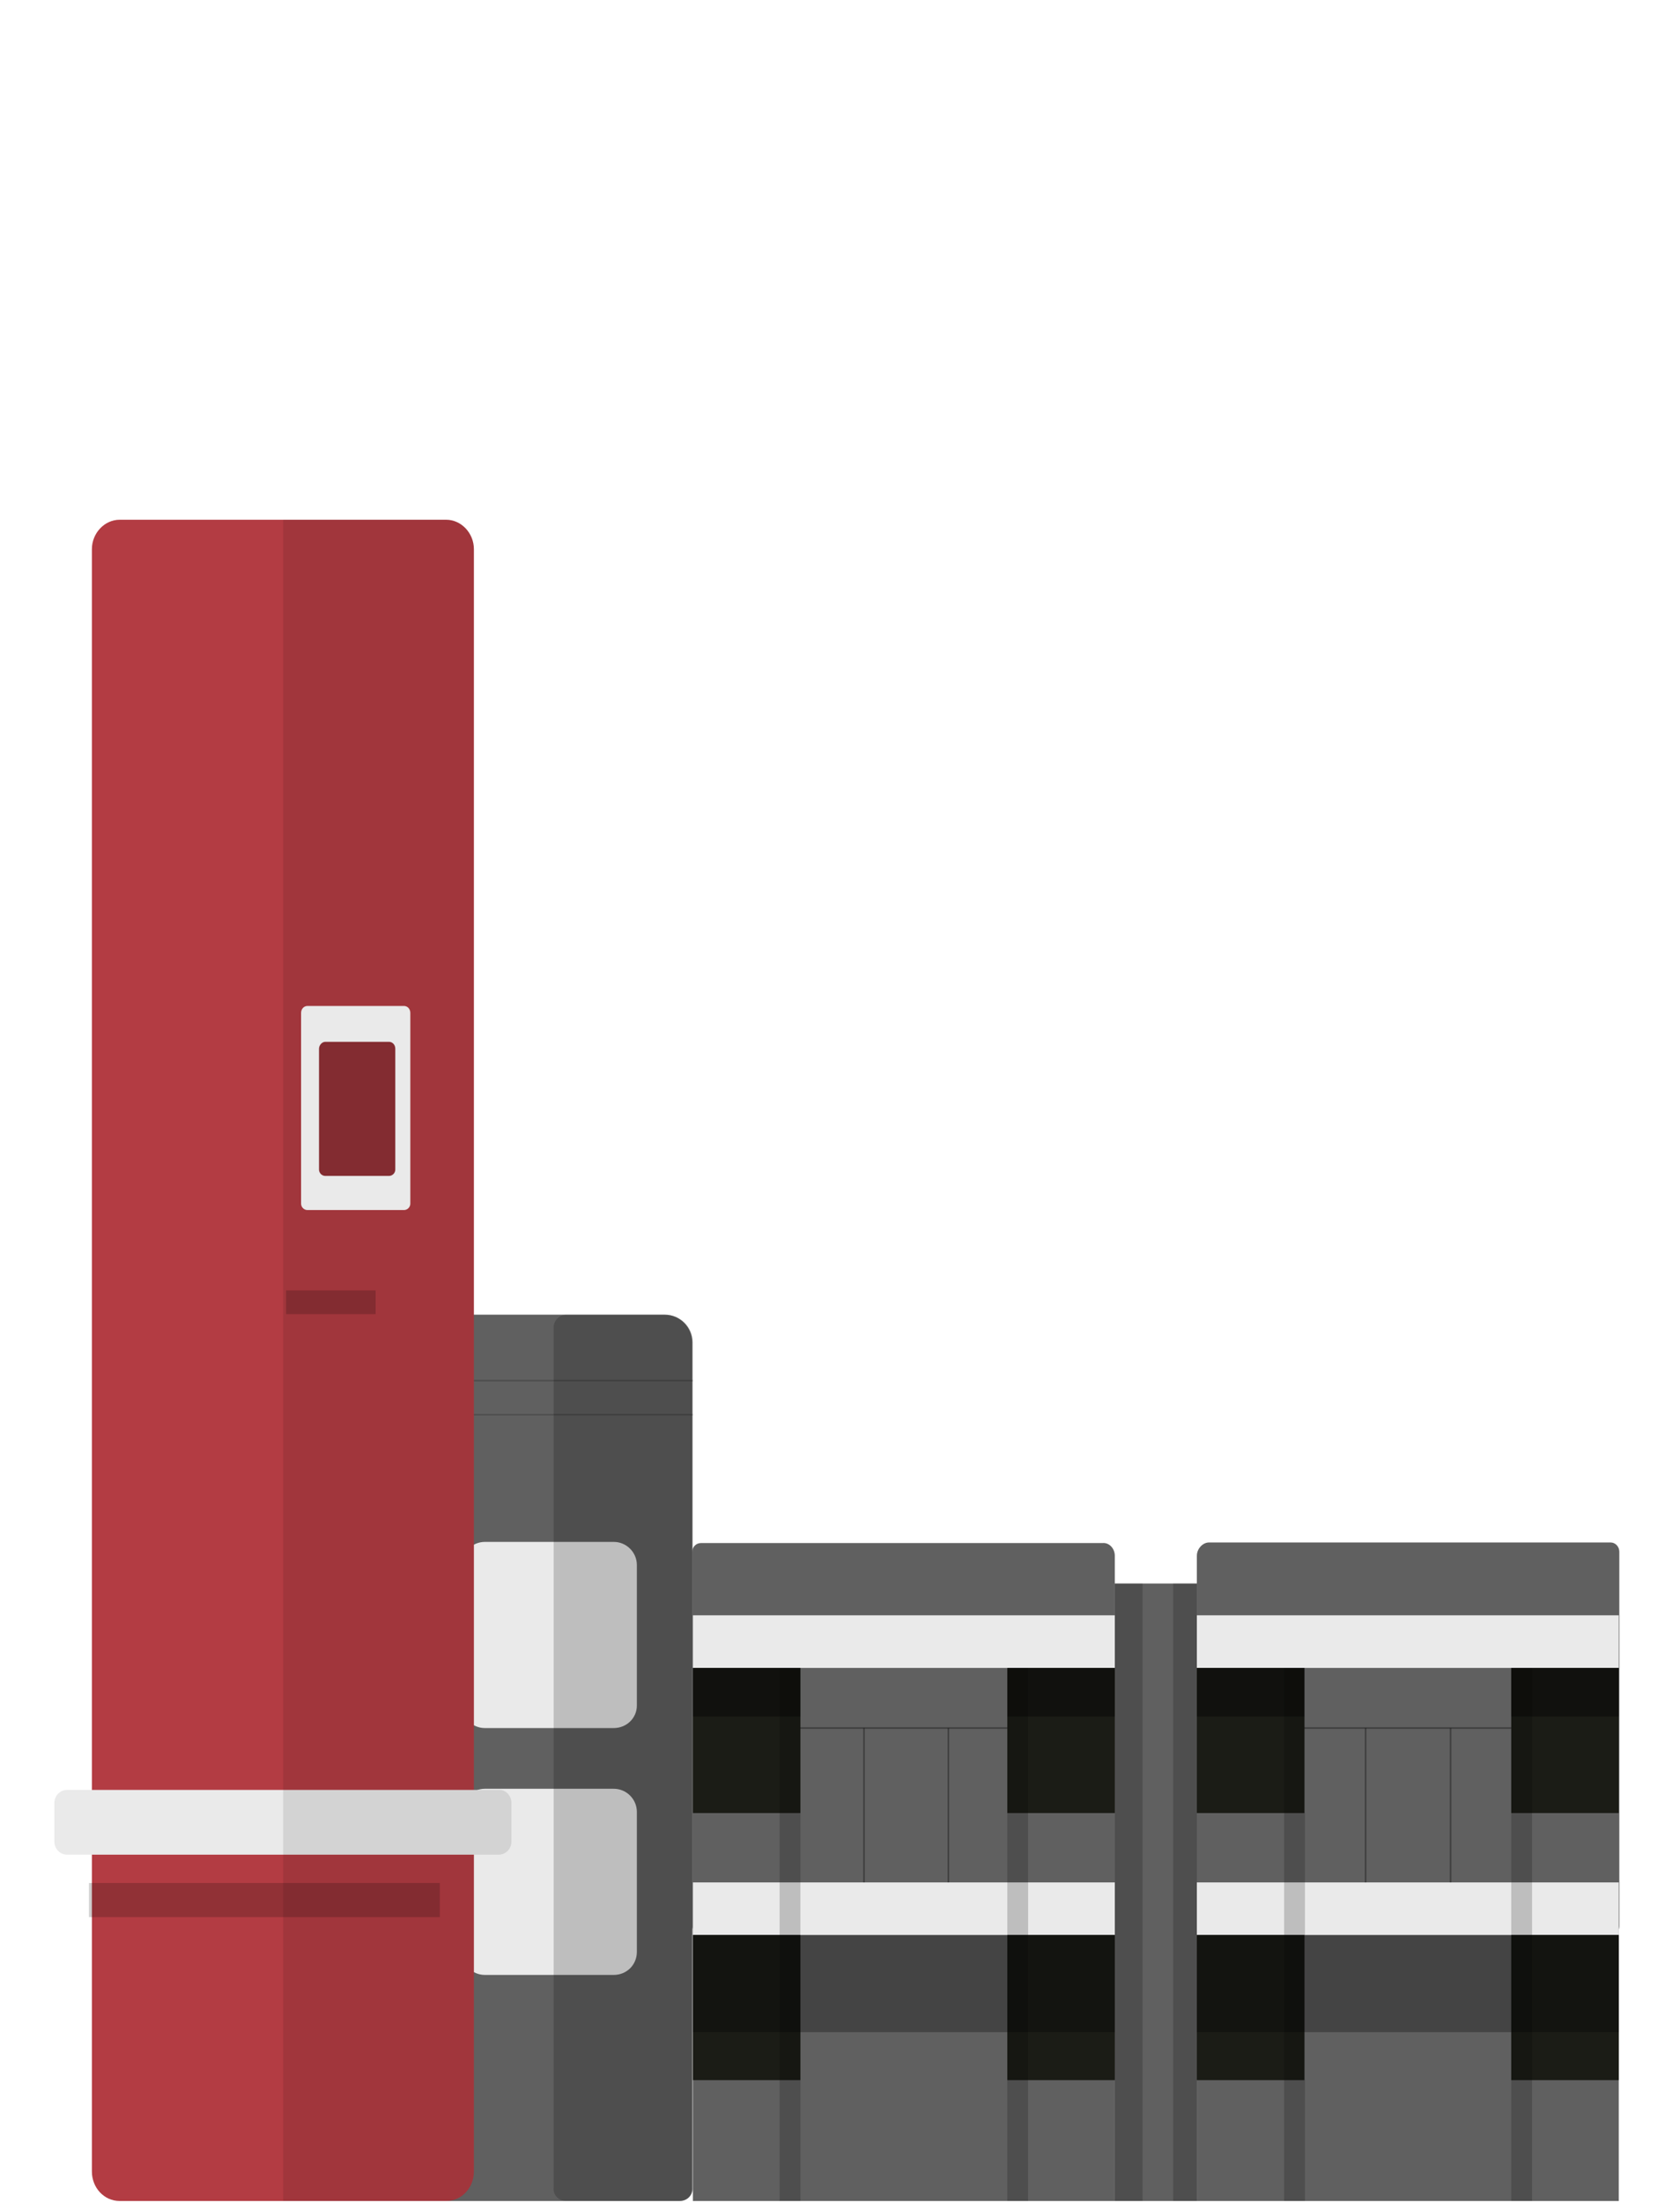 <?xml version="1.0" encoding="utf-8"?>
<!-- Generator: Adobe Illustrator 25.3.1, SVG Export Plug-In . SVG Version: 6.00 Build 0)  -->
<svg version="1.1" id="Layer_1" xmlns="http://www.w3.org/2000/svg" xmlns:xlink="http://www.w3.org/1999/xlink" x="0px" y="0px"
	 viewBox="0 0 290.7 381" style="enable-background:new 0 0 290.7 381;" xml:space="preserve">
<style type="text/css">
	.st0{fill:#606060;}
	.st1{opacity:0.19;}
	.st2{fill:#EAEAEA;}
	.st3{fill:#1B1C16;}
	.st4{opacity:0.29;}
	.st5{opacity:0.38;}
	.st6{opacity:0.35;fill:none;stroke:#000000;stroke-width:0.264;stroke-miterlimit:10;}
	.st7{opacity:0.19;fill:none;stroke:#000000;stroke-width:0.264;stroke-miterlimit:10;}
	.st8{fill:#B33C43;}
	.st9{opacity:0.1;}
</style>
<g>
	<rect x="192.9" y="273.9" class="st0" width="14.2" height="106.8"/>
	<rect x="203" y="273.9" class="st1" width="9.5" height="106.8"/>
	<rect x="188.2" y="273.9" class="st1" width="9.5" height="106.8"/>
	<rect x="119.9" y="312.8" class="st0" width="73" height="67.9"/>
	<path class="st0" d="M117.6,380.7H73.8c-1.2,0-2.2-1-2.2-2.2V229.6c0-1.2,1-2.2,2.2-2.2H115c2.7,0,4.8,2.2,4.8,4.8v146.2
		C119.9,379.7,118.9,380.7,117.6,380.7z"/>
	<path class="st0" d="M192.9,269.1v64.1c0,0.9-0.7,1.5-1.5,1.5h-70.1c-0.8,0-1.5-0.7-1.5-1.5v-64.8c0-0.9,0.7-1.5,1.5-1.5h69.5
		C191.9,266.8,192.9,267.8,192.9,269.1z"/>
	<rect x="119.9" y="279.4" class="st2" width="73" height="9.1"/>
	<rect x="119.9" y="325.6" class="st2" width="73" height="9.1"/>
	<rect x="119.9" y="288.5" class="st3" width="18.6" height="25.1"/>
	<rect x="119.9" y="334.7" class="st3" width="18.6" height="25.1"/>
	<rect x="174.3" y="288.5" class="st3" width="18.6" height="25.1"/>
	<rect x="174.3" y="334.7" class="st3" width="18.6" height="25.1"/>
	<path class="st2" d="M106.2,298.9H83.9c-2.2,0-4-1.8-4-4v-24.2c0-2.2,1.8-4,4-4h22.3c2.2,0,4,1.8,4,4V295
		C110.2,297.2,108.4,298.9,106.2,298.9z"/>
	<path class="st2" d="M106.2,341.6H83.9c-2.2,0-4-1.8-4-4v-24.2c0-2.2,1.8-4,4-4h22.3c2.2,0,4,1.8,4,4v24.2
		C110.2,339.9,108.4,341.6,106.2,341.6z"/>
	<rect x="119.9" y="334.7" class="st4" width="73" height="16.8"/>
	<rect x="119.9" y="288.5" class="st5" width="18.6" height="8.4"/>
	<rect x="174.3" y="288.5" class="st5" width="18.6" height="8.4"/>
	<rect x="134.9" y="288.5" class="st1" width="3.6" height="46.2"/>
	<path class="st1" d="M98,380.7h19.7c1.2,0,2.2-1,2.2-2.2V232.2c0-2.7-2.2-4.8-4.8-4.8H98c-1.2,0-2.2,1-2.2,2.2v148.9
		C95.7,379.7,96.7,380.7,98,380.7z"/>
	<rect x="174.3" y="288.5" class="st1" width="3.6" height="46.2"/>
	<rect x="134.9" y="334.7" class="st1" width="3.6" height="46"/>
	<rect x="174.3" y="334.7" class="st1" width="3.6" height="46"/>
	<rect x="207.1" y="312.8" class="st0" width="73" height="67.9"/>
	<path class="st0" d="M280.2,268.4v64.8c0,0.9-0.7,1.5-1.5,1.5h-70.1c-0.8,0-1.5-0.7-1.5-1.5v-64.1c0-1.2,1-2.3,2.1-2.3h69.5
		C279.5,266.8,280.2,267.5,280.2,268.4z"/>
	<rect x="207.1" y="279.4" class="st2" width="73" height="9.1"/>
	<rect x="207.1" y="325.6" class="st2" width="73" height="9.1"/>
	<rect x="207.1" y="288.5" class="st3" width="18.6" height="25.1"/>
	<rect x="207.1" y="334.7" class="st3" width="18.6" height="25.1"/>
	<rect x="261.5" y="288.5" class="st3" width="18.6" height="25.1"/>
	<rect x="261.5" y="334.7" class="st3" width="18.6" height="25.1"/>
	<rect x="207.1" y="334.7" class="st4" width="73" height="16.8"/>
	<rect x="222.2" y="288.5" class="st1" width="3.6" height="46.2"/>
	<rect x="261.5" y="288.5" class="st1" width="3.6" height="46.2"/>
	<rect x="222.2" y="334.7" class="st1" width="3.6" height="46"/>
	<rect x="261.5" y="334.7" class="st1" width="3.6" height="46"/>
	<rect x="207.1" y="288.5" class="st5" width="18.6" height="8.4"/>
	<rect x="261.5" y="288.5" class="st5" width="18.6" height="8.4"/>
	<line class="st6" x1="138.5" y1="298.9" x2="174.3" y2="298.9"/>
	<line class="st7" x1="71.6" y1="238.8" x2="119.9" y2="238.8"/>
	<line class="st7" x1="71.6" y1="244.7" x2="119.9" y2="244.7"/>
	<line class="st6" x1="225.7" y1="298.9" x2="261.5" y2="298.9"/>
	<line class="st6" x1="149.5" y1="298.9" x2="149.5" y2="325.6"/>
	<line class="st6" x1="164.1" y1="298.9" x2="164.1" y2="325.6"/>
	<line class="st6" x1="236.3" y1="298.9" x2="236.3" y2="325.6"/>
	<line class="st6" x1="251" y1="298.9" x2="251" y2="325.6"/>
</g>
<path class="st8" d="M82,95v280.6c0,2.8-2.1,5.1-4.8,5.1H20.7c-2.7,0-4.8-2.3-4.8-5.1V95c0-2.8,2.2-5.1,4.8-5.1h56.5
	C79.8,89.9,82,92.2,82,95z"/>
<path class="st2" d="M88.5,311.9v6.6c0,1.3-1,2.3-2.2,2.3H11.6c-1.2,0-2.2-1-2.2-2.3v-6.6c0-1.3,1-2.3,2.2-2.3h74.8
	C87.5,309.5,88.5,310.6,88.5,311.9z"/>
<path class="st9" d="M88.5,311.9v6.6c0,1.3-1,2.3-2.2,2.3H82v54.8c0,2.8-2.1,5.1-4.8,5.1H49V89.9h28.2c2.7,0,4.8,2.3,4.8,5.1v214.6
	h4.3C87.5,309.5,88.5,310.6,88.5,311.9z"/>
<rect x="49.5" y="223.2" class="st1" width="15.5" height="4.1"/>
<rect x="15.4" y="325.7" class="st1" width="60.7" height="5.9"/>
<rect x="53.1" y="178.8" class="st1" width="16.8" height="26.9"/>
<path class="st2" d="M69.9,174H53.2c-0.6,0-1.1,0.5-1.1,1.2v33c0,0.6,0.5,1.1,1.1,1.1h16.7c0.6,0,1.1-0.5,1.1-1.1v-33
	C71,174.5,70.5,174,69.9,174z M68.4,202.3c0,0.6-0.5,1.1-1.1,1.1h-11c-0.6,0-1.1-0.5-1.1-1.1v-20.9c0-0.6,0.5-1.2,1.1-1.2h11
	c0.6,0,1.1,0.5,1.1,1.2V202.3z"/>
</svg>
